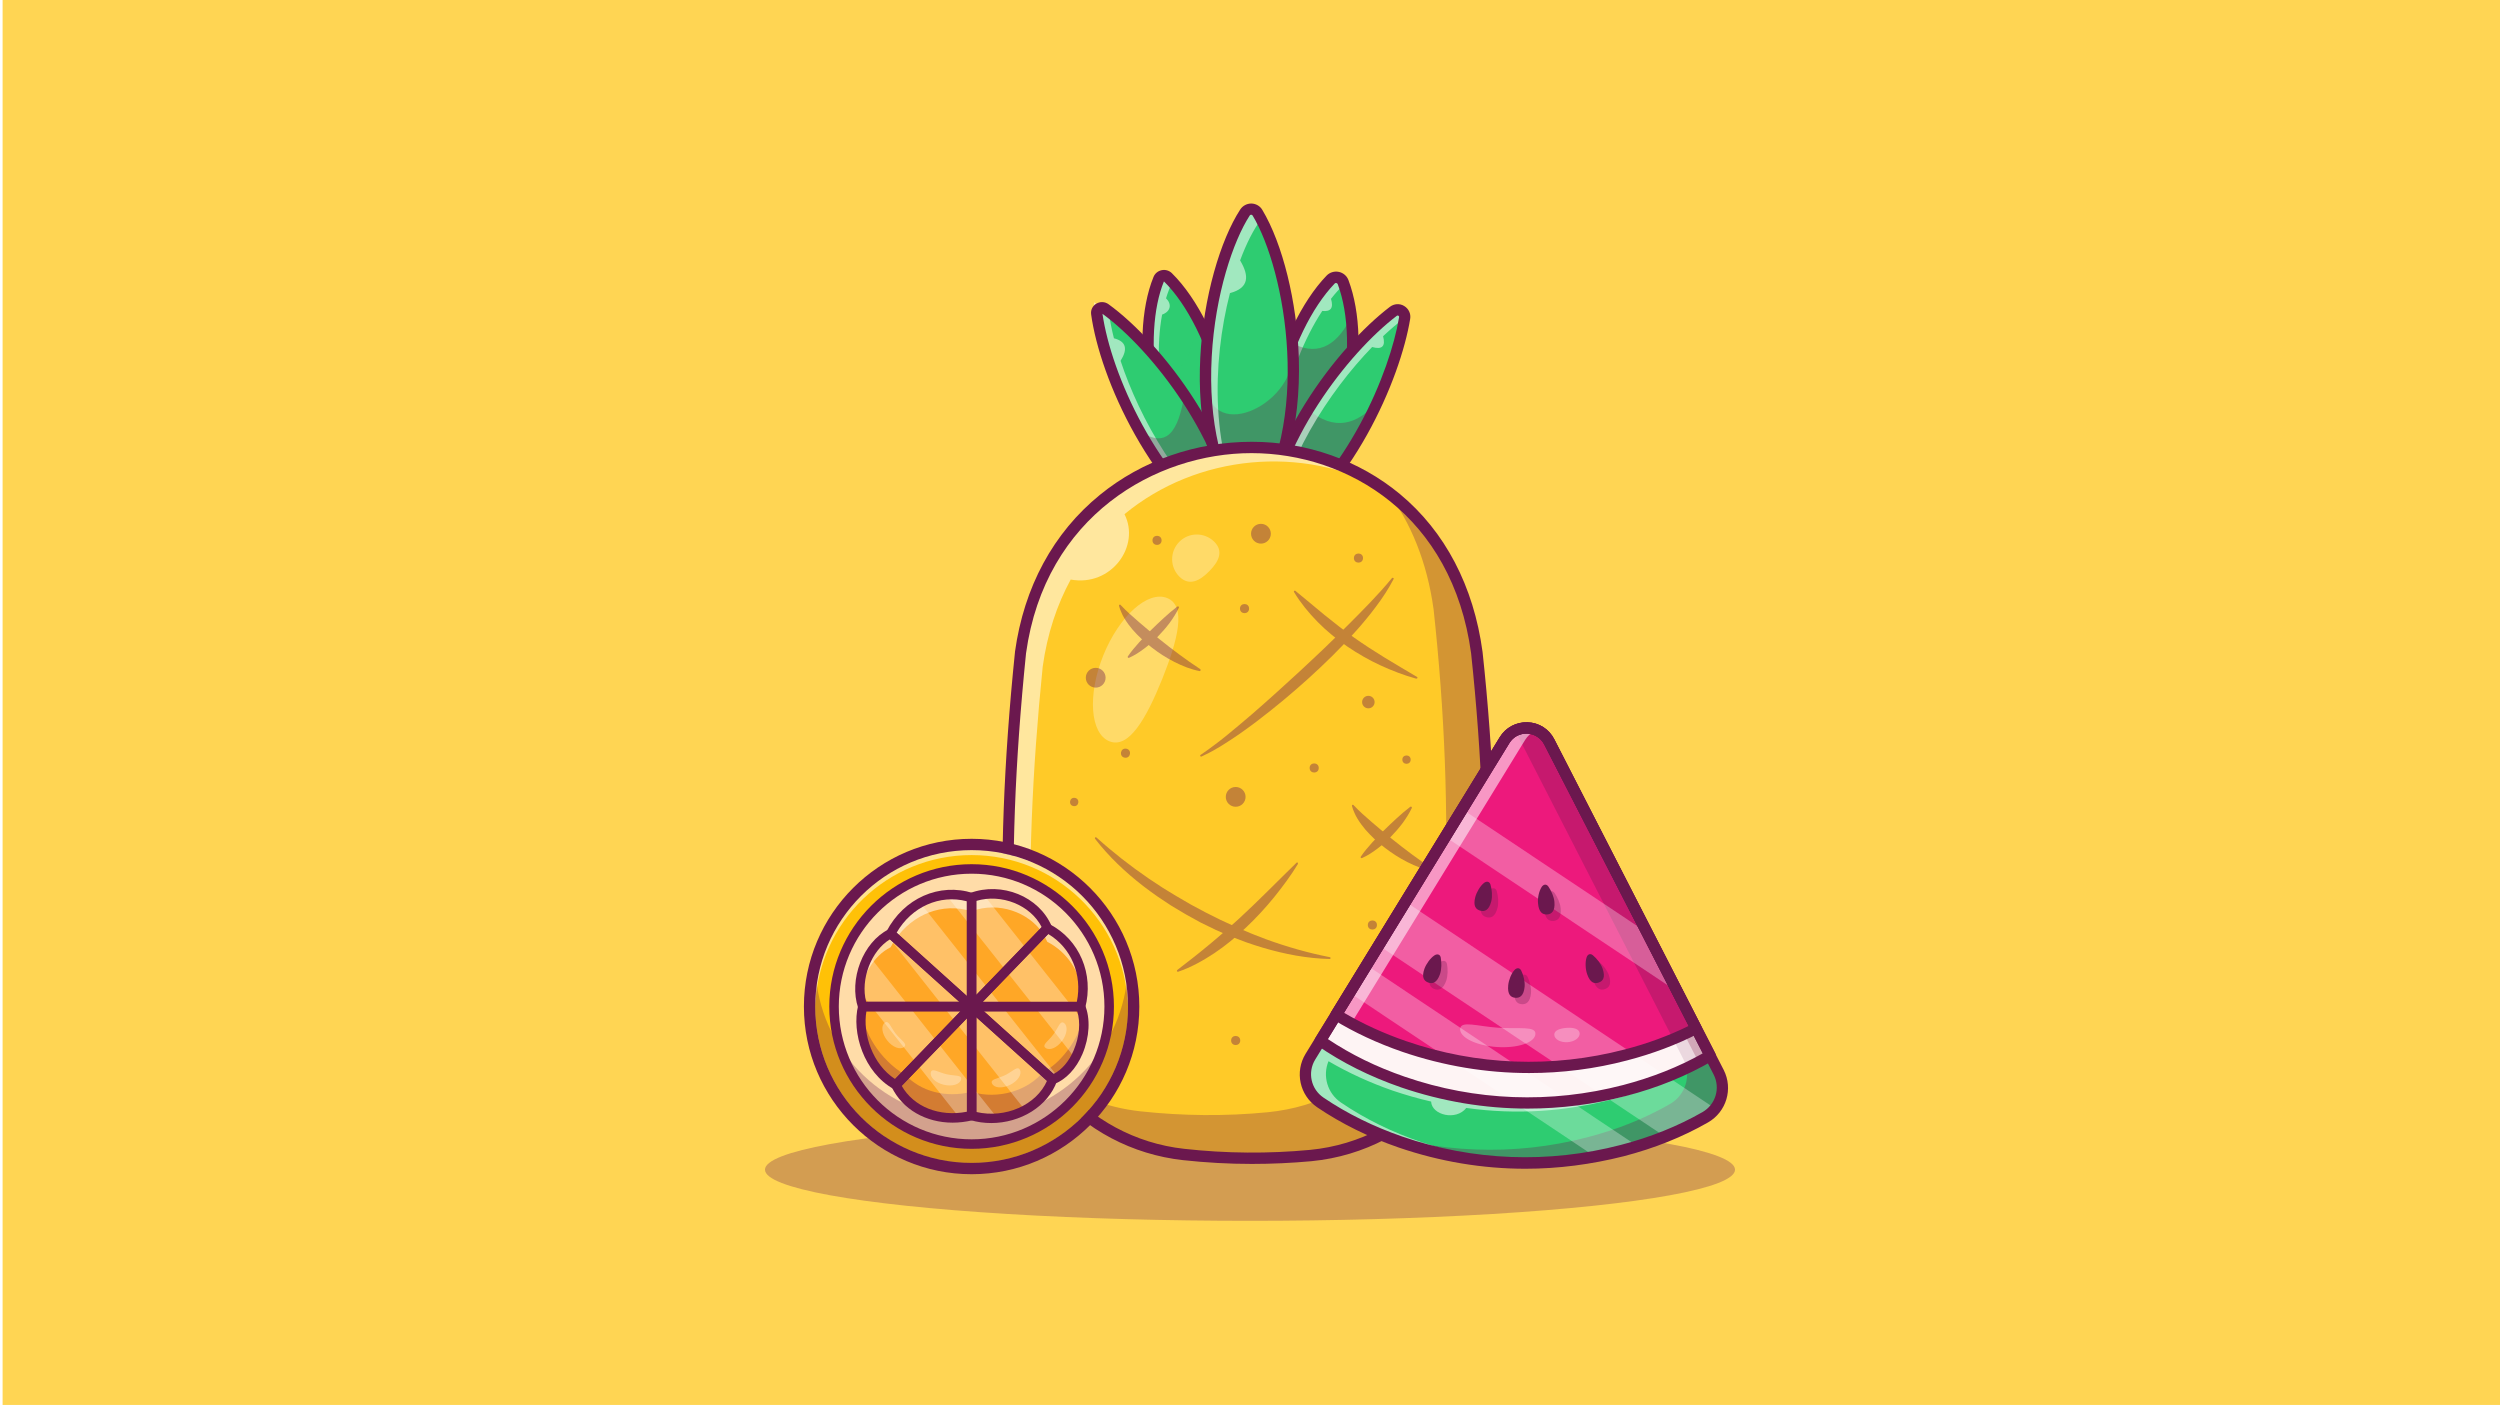 <?xml version="1.0" encoding="utf-8"?>
<!-- Generator: Adobe Illustrator 26.4.1, SVG Export Plug-In . SVG Version: 6.00 Build 0)  -->
<svg version="1.1" id="Layer_1" xmlns="http://www.w3.org/2000/svg" xmlns:xlink="http://www.w3.org/1999/xlink" x="0px" y="0px"
	 viewBox="0 0 1920 1080" style="enable-background:new 0 0 1920 1080;" xml:space="preserve">
<style type="text/css">
	.st0{fill:#FFD553;}
	.st1{opacity:0.3;}
	.st2{fill:#6B184E;}
	.st3{fill:#2ECC71;}
	.st4{opacity:0.55;}
	.st5{fill:#FFFFFF;}
	.st6{fill:#FFCA28;}
	.st7{opacity:0.4;}
	.st8{fill:#FDE6E6;}
	.st9{fill:#ED197C;}
	.st10{filter:url(#Adobe_OpacityMaskFilter);}
	.st11{filter:url(#Adobe_OpacityMaskFilter_00000015337458618465816300000016345681675188561796_);}
	.st12{mask:url(#SVGID_1_);fill:url(#SVGID_00000169553489966284326320000014713303606071888030_);}
	.st13{opacity:0.3;fill:url(#SVGID_00000144296501025893895480000017428925623548082879_);}
	.st14{filter:url(#Adobe_OpacityMaskFilter_00000013900261158075879880000015306337794122220730_);}
	.st15{filter:url(#Adobe_OpacityMaskFilter_00000121999692445717881930000015847474534006293165_);}
	
		.st16{mask:url(#SVGID_00000058579177245408967310000014439218130513987246_);fill:url(#SVGID_00000125595918937436488160000001156137904463726512_);}
	.st17{opacity:0.3;fill:url(#SVGID_00000083805426793958674930000008667187706262967183_);}
	.st18{filter:url(#Adobe_OpacityMaskFilter_00000134234903682324528100000002092193856087442831_);}
	.st19{filter:url(#Adobe_OpacityMaskFilter_00000134218048915541664120000014917506743827078804_);}
	
		.st20{mask:url(#SVGID_00000045576941786237998890000005413283457924687292_);fill:url(#SVGID_00000173147688398760330530000013811001610639354299_);}
	.st21{opacity:0.3;fill:url(#SVGID_00000060734440899208886660000013875806791481287315_);}
	.st22{fill:#FFC107;}
	.st23{fill:#FFDCA8;}
	.st24{fill:#FFA726;}
	.st25{filter:url(#Adobe_OpacityMaskFilter_00000175303020615403872670000002882283575842292635_);}
	.st26{filter:url(#Adobe_OpacityMaskFilter_00000007386422630939825990000008450941017373654174_);}
	
		.st27{mask:url(#SVGID_00000143600697289733214880000014016227071802643603_);fill:url(#SVGID_00000083810120900528743780000006656079400494501002_);}
	.st28{opacity:0.3;fill:url(#SVGID_00000006677086332978070330000002337390371526419120_);}
	.st29{filter:url(#Adobe_OpacityMaskFilter_00000026139323844358281130000014780338937127692966_);}
	.st30{filter:url(#Adobe_OpacityMaskFilter_00000027572207552032653200000000634162253810233216_);}
	
		.st31{mask:url(#SVGID_00000038413805582786830030000009107743701545482402_);fill:url(#SVGID_00000111171453853860775670000000672906271937174673_);}
	.st32{opacity:0.3;fill:url(#SVGID_00000150820304834504540360000005743765634253675663_);}
	.st33{filter:url(#Adobe_OpacityMaskFilter_00000163763243486962962270000007931083705665104296_);}
	.st34{filter:url(#Adobe_OpacityMaskFilter_00000065064978897959750010000012711264608989011329_);}
	
		.st35{mask:url(#SVGID_00000035519310724359780490000001050278399407569031_);fill:url(#SVGID_00000042700953027892685690000003214205197567342981_);}
	.st36{opacity:0.3;fill:url(#SVGID_00000097468529363418741230000006903843597137616029_);}
</style>
<g>
	<rect x="2" class="st0" width="1920" height="1079"/>
</g>
<g class="st1">
	<ellipse class="st2" cx="960" cy="898.3" rx="372.5" ry="39.3"/>
</g>
<g>
	<g>
		<g>
			<path class="st3" d="M939.1,412.8c-16.9-18.4-29.8-39.5-39-61.2c-13.1-30.8-18.8-62.9-18.4-90.4c0.2-16.8,2.7-32,7.2-44.1
				c1.6-4.2,7.1-5.3,10.2-2c10.2,10.7,19.6,25.8,27.5,43.4c0,0,0,0,0,0c8.7,19.6,15.5,42.3,19,65.4C950.2,355,949,386.7,939.1,412.8
				z"/>
		</g>
		<g class="st1">
			<path class="st3" d="M945.5,324c-17.2,11.9-40.6,27.6-45.1,27.6c-0.1,0-0.2,0-0.3,0c-13.1-30.8-14.3-44.8-14-72.3
				c6.9,25.8,34.4-3.5,32.3-36.3C927.2,262.7,942,300.9,945.5,324z"/>
		</g>
	</g>
	<g class="st4">
		<g>
			<path class="st5" d="M939.8,410.9c-0.2,0.7-0.5,1.3-0.7,1.9c-59.3-64.6-68.5-161.3-46.6-203.9c2.7,2.2,5.3,4.8,7.9,7.7
				c-1.9,3.8-3.5,8-4.9,12.5c4.6,4.4,3.7,10.1-3,12.5C883.9,287.6,896.6,357.9,939.8,410.9z"/>
		</g>
	</g>
	<g>
		<g>
			<path class="st2" d="M939.1,417.1c-1.2,0-2.4-0.5-3.2-1.4c-26.3-28.7-45.5-66.9-53.9-107.6c-7.4-35.7-5.9-71.4,3.9-95.4
				c1.1-2.7,3.4-4.6,6.3-5.2c2.8-0.6,5.8,0.3,7.8,2.3c39.9,39.3,68,139.2,43.1,204.4c-0.5,1.4-1.8,2.4-3.2,2.7
				C939.6,417.1,939.3,417.1,939.1,417.1z M893.9,216.1c-16.3,39.7-9.7,125.7,43.5,188.2C956.2,343.5,930.3,251.9,893.9,216.1z"/>
		</g>
	</g>
	<g>
		<g>
			<path class="st3" d="M981.5,412.8c-23.7-62.2,2.5-156.3,38.4-196c3.8-4.2,10.7-2.8,12.5,2.5C1048.3,265.8,1036.4,353,981.5,412.8
				L981.5,412.8z"/>
		</g>
	</g>
	<g class="st4">
		<g>
			<path class="st5" d="M1022.2,229.5c2.2,7.3-0.4,10-6.7,9.3C987.7,281,969.8,354.3,985,408.9c-1.1,1.3-2.3,2.6-3.5,3.9
				c-25.5-66.8,6.7-170.4,46.6-203.9c1.5,3,2.9,6.2,4.1,9.6C1028.7,221.7,1025.4,225.4,1022.2,229.5z"/>
		</g>
	</g>
	<g>
		<g>
			<path class="st2" d="M981.5,417.1c-0.3,0-0.5,0-0.8-0.1c-1.5-0.3-2.7-1.3-3.2-2.7c-11.5-30-12.5-69.4-2.9-110.9
				c8.7-37.7,25.2-72,44.2-91.7c2.4-2.5,5.9-3.6,9.4-2.9c3.4,0.7,6.2,3.1,7.4,6.3c18.7,49.5,4.5,140.2-50.9,200.6
				C983.9,416.6,982.7,417.1,981.5,417.1z M1026.1,217.3c-0.3,0-0.7,0.1-1.1,0.5c-35.4,36.8-60.6,126.1-41.8,186.6
				c28.4-33.4,41-70.4,46.5-96.2c7.2-33.5,6.3-67.1-2.3-89.9c-0.2-0.6-0.8-0.8-1-0.9C1026.3,217.3,1026.2,217.3,1026.1,217.3z"/>
		</g>
	</g>
	<g>
		<path class="st3" d="M1067.6,241.1c4.8-3.8,11.7,0.4,10.6,6.4c-3.2,17.5-10,38.8-20.1,60.9c-18.7,40.6-48.6,83.6-88.4,109.2
			c1.3-35.9,15.9-72,35-102.9C1024.2,282.8,1048.4,256.3,1067.6,241.1z"/>
	</g>
	<g class="st1">
		<path class="st2" d="M1058.1,308.3c-18.7,40.6-48.6,83.6-88.4,109.2c1.3-35.9,15.9-72,35-102.9
			C1024.5,331.1,1042.1,326.8,1058.1,308.3z"/>
	</g>
	<g class="st4">
		<path class="st5" d="M1078.8,244.2c-5.2,3.8-10.7,8.5-16.6,14c2.1,7.8-0.8,10.5-8.4,8.3c-32.8,33.9-69.5,89.1-76,145.4
			c-2.7,1.9-5.4,3.8-8.1,5.6c2.8-74.6,62.8-149.8,100.6-178.5c3.8-2.9,9.3,0.3,8.5,5.1L1078.8,244.2z"/>
	</g>
	<g>
		<path class="st2" d="M969.7,421.8c-0.7,0-1.5-0.2-2.2-0.6c-1.4-0.8-2.2-2.3-2.2-3.9c2.7-73.8,61.4-150.7,102.2-181.7
			c3.2-2.4,7.5-2.7,10.9-0.6c3.5,2.1,5.3,6,4.6,10c-7.4,45.3-44,133.2-111.1,176.2C971.3,421.6,970.5,421.8,969.7,421.8z
			 M1073.4,242.3c-0.2,0-0.4,0.1-0.6,0.2c-37.8,28.8-91.5,98.2-98.2,166.4c60-43,93-123.2,99.9-165.3c0.1-0.6-0.2-0.9-0.5-1.1
			C1073.8,242.3,1073.6,242.3,1073.4,242.3z"/>
	</g>
	<g>
		<path class="st3" d="M951.9,417.5c-63.5-40.8-102-126-109.4-175c-0.6-4.2,4.1-7,7.5-4.5C887.6,265.9,949.1,342.1,951.9,417.5
			L951.9,417.5z"/>
	</g>
	<g class="st4">
		<path class="st5" d="M950.7,417.5c-68.2-43.8-107.6-138.9-110.5-185.3c3.5,2.1,7.3,4.7,11.4,7.9c0.8,6,2.1,12.6,3.9,19.7
			c9.3,2.4,10.9,8.1,5.1,17.3c14.7,44.4,45.4,99.1,89.7,132.7C950.4,412.3,950.6,414.9,950.7,417.5z"/>
	</g>
	<g>
		<path class="st2" d="M951.9,421.8c-0.8,0-1.6-0.2-2.3-0.7C883.9,379,844.8,290.7,838,241.5c-0.5-3.4,1.1-6.6,4-8.3
			c2.9-1.7,6.5-1.6,9.3,0.4c40.7,29.4,102.2,108.1,105,183.8c0.1,1.6-0.8,3.1-2.2,3.9C953.4,421.7,952.6,421.8,951.9,421.8z
			 M846.7,241c6.6,45.9,41.7,125.8,100.3,167.9C940.1,339.2,884.4,268.5,846.7,241z"/>
	</g>
	<g>
		<path class="st3" d="M958.9,402.2c-23.6-29.4-32.7-69.7-33.1-109.6c-0.6-51.8,13.5-102.8,29.7-128.4c2.5-4,8.5-3.9,10.9,0.2
			c13.7,23.4,24.8,63.8,26.6,107C995,317.7,986.3,367.1,958.9,402.2z"/>
	</g>
	<g class="st1">
		<path class="st2" d="M958.9,402.2c-23.6-29.4-32.7-69.7-33.1-109.6l0.4-1.5c0,51.2,66.8,21.5,66.8-19.7c0,0,0,0,0,0
			C995,317.7,986.3,367.1,958.9,402.2z"/>
	</g>
	<g class="st4">
		<path class="st5" d="M960.3,400.5c-0.4,0.6-0.9,1.2-1.3,1.8c-57.8-72.1-28.7-209.2,2.2-245.8c2.5,3.4,5,7.3,7.4,11.8
			c-5.7,7.6-11.3,18.5-16.2,31.7c7.2,12,6.9,21.2-7.8,25.1C930.9,278.1,928.9,350.8,960.3,400.5z"/>
	</g>
	<g>
		<path class="st2" d="M958.9,406.6c-1.3,0-2.6-0.6-3.4-1.6c-55.4-69.1-33.4-197.3-3-244.1c1.9-2.9,5.1-4.6,8.6-4.6
			c3.4,0.1,6.6,1.9,8.3,4.8c15.7,26.1,26.7,70.8,28.1,113.8c1.6,52.7-10.9,98.9-35.1,130C961.5,405.9,960.3,406.6,958.9,406.6
			C958.9,406.6,958.9,406.6,958.9,406.6z M960.9,164.9c-0.3,0-0.8,0.1-1.1,0.6c-12.6,19.4-26.6,60.5-29.2,108.5
			c-2.7,49.2,7.3,91.9,28.3,121c49.5-69.7,28.6-187.2,3.1-229.5C961.7,165.1,961.3,164.9,960.9,164.9
			C960.9,164.9,960.9,164.9,960.9,164.9z"/>
	</g>
	<g>
		<path class="st6" d="M1006.6,887.4c-32.7,3.2-65.3,2.9-97.7-0.7c-78.5-8.6-136.8-76.9-133.9-155.8c-3-72.9,0.4-149.8,8.5-229.7
			c28.4-205.7,321.2-214.5,350.4,0c8.5,78.1,11.6,154.9,8.6,230.1C1145.6,811.1,1086.1,879.7,1006.6,887.4z"/>
	</g>
	<g class="st1">
		<path class="st5" d="M847.3,503.4c12.3-30.4,34.3-50.1,49.1-44.1c14.9,6,8.3,32-3.9,62.4c-12.3,30.4-25.6,53.6-40.5,47.6
			C837.2,563.3,835.1,533.8,847.3,503.4z"/>
	</g>
	<g class="st1">
		<path class="st2" d="M1142.7,731.3c3,79.8-56.6,148.4-136,156.1c-32.7,3.2-65.3,2.9-97.7-0.7c-43.5-4.8-80.9-27.9-104.9-61
			c20.5,14.9,45,24.9,71.8,27.8c32.4,3.5,65,3.9,97.7,0.7c79.4-7.7,139-76.3,136-156.1c3-75.2-0.1-152-8.6-230.1
			c-5-36.6-17.7-66.8-35.4-90.5c34.8,26,60.8,67.1,68.6,123.7C1142.6,579.4,1145.7,656.1,1142.7,731.3z"/>
	</g>
	<g class="st4">
		<path class="st5" d="M863.6,394.9c12.4,24.4-10,55.9-41.3,50.2c-10.5,19.3-18,41.6-21.5,66.9c-8.1,79.9-11.5,156.8-8.5,229.7
			c-1.9,52.1,22.8,99.6,62.5,128.3c-49.5-26.5-81.9-79.8-79.7-139c-3-72.9,0.4-149.8,8.5-229.7c20.7-149.9,181.9-195.3,279.1-125.7
			C1000.5,341.6,919.4,348.8,863.6,394.9z"/>
	</g>
	<g>
		<path class="st2" d="M961.4,893.9c-17.6,0-35.3-1-52.8-2.9c-39-4.3-74.6-23.1-100.3-53c-25.6-29.8-38.9-67.8-37.4-107.1
			c-2.9-70.1-0.1-145.3,8.6-230.1c0-0.1,0-0.1,0-0.2c6.9-49.7,29.4-91.4,65.3-120.6c32.3-26.3,73.7-40.7,116.5-40.7
			c0.1,0,0.1,0,0.2,0c42.2,0,82.5,14.3,113.6,40.1c34.7,28.8,56.7,70.8,63.5,121.3c8.6,79.5,11.5,157.1,8.6,230.7
			c3,82.1-58.5,152.5-140,160.4C991.9,893.2,976.7,893.9,961.4,893.9z M1006.2,883.1l0.4,4.3L1006.2,883.1
			c77-7.5,135-74,132.1-151.6c0-0.1,0-0.2,0-0.3c2.9-73.2,0-150.4-8.5-229.5c-14.4-106.1-95-153.6-168.5-153.7c0,0-0.1,0-0.2,0
			C888,348,802.6,396,788,501.7c-8.6,84.4-11.4,159.3-8.5,229c0,0.1,0,0.2,0,0.3c-2.8,76.6,54.3,143,130,151.3
			C941.8,885.9,974.3,886.1,1006.2,883.1z"/>
	</g>
	<g class="st7">
		<g>
			<path class="st2" d="M842.1,643.2c12.7,11.5,26.1,21.9,40.1,31.5l5.3,3.5c1.8,1.2,3.5,2.4,5.3,3.5c3.6,2.2,7.2,4.5,10.8,6.6
				l11,6.4l11.2,6l11.4,5.7c3.8,1.8,7.7,3.5,11.5,5.3c3.9,1.7,7.8,3.3,11.7,5c1.9,0.9,4,1.5,5.9,2.3l5.9,2.3
				c15.9,5.8,32.3,10.5,49.1,13.8c0.4,0.1,0.7,0.5,0.6,0.8c-0.1,0.4-0.4,0.6-0.7,0.6c-17.3-0.4-34.5-3.7-51.1-8.6
				c-4.1-1.3-8.3-2.5-12.4-4c-4.1-1.5-8.1-3-12.2-4.6c-4-1.7-8-3.4-11.9-5.2l-11.7-5.7l-11.4-6.3c-3.7-2.2-7.5-4.4-11.2-6.7
				c-3.6-2.4-7.2-4.8-10.8-7.2c-3.6-2.5-7-5.1-10.5-7.7c-13.7-10.6-26.4-22.6-37-36.3c-0.2-0.3-0.2-0.8,0.1-1
				C841.4,642.9,841.8,642.9,842.1,643.2z"/>
		</g>
		<g>
			<path class="st2" d="M996.7,663.7c-5.4,8.9-11.7,17.3-18.2,25.4c-6.6,8.1-13.7,15.8-21.3,23c-7.6,7.2-15.7,14-24.4,19.8
				c-8.7,5.8-18,11-28,14.4c-0.4,0.1-0.8-0.1-0.9-0.5c-0.1-0.3,0-0.6,0.2-0.8c8.3-6.4,16.3-12.6,24.2-19.2
				c7.9-6.5,15.5-13.2,23.1-20.1c7.5-6.9,14.9-14.1,22.2-21.3c7.4-7.2,14.6-14.6,22.1-21.8c0.3-0.3,0.8-0.3,1,0
				C996.9,663.1,996.9,663.5,996.7,663.7z"/>
		</g>
		<g>
			<path class="st2" d="M1087.6,521.2c-9.4-2.6-18.5-6.1-27.4-10.2c-8.9-4.1-17.4-9-25.5-14.5c-8.1-5.5-15.8-11.8-22.7-18.8
				c-6.9-7-13.1-14.6-18.2-23c-0.2-0.3-0.1-0.8,0.3-1c0.3-0.2,0.6-0.1,0.8,0.1c7.6,6.1,14.8,12.4,22.2,18.4
				c7.4,6,14.8,11.8,22.6,17.3c7.7,5.5,15.7,10.6,23.8,15.6c8.1,5,16.5,9.8,24.8,14.8c0.3,0.2,0.5,0.7,0.2,1
				C1088.2,521.1,1087.9,521.2,1087.6,521.2z"/>
		</g>
		<g>
			<path class="st2" d="M921.3,515.4c-6.7-1.3-13.2-3.9-19.3-7c-6.1-3.1-11.9-6.8-17.3-11c-5.4-4.1-10.5-8.8-15-14
				c-2.2-2.6-4.3-5.4-6.1-8.4l-1.3-2.3c-0.4-0.8-0.8-1.6-1.1-2.4c-0.8-1.6-1.3-3.3-1.8-5c-0.1-0.4,0.1-0.8,0.5-0.9
				c0.3-0.1,0.6,0,0.7,0.2l0,0c4.6,4.9,9.4,9.1,14.4,13.4c4.9,4.2,9.9,8.4,15,12.5c5.1,4.1,10.2,8.1,15.5,12
				c5.3,3.9,10.6,7.7,16.3,11.4c0.3,0.2,0.4,0.7,0.2,1C921.9,515.3,921.6,515.4,921.3,515.4z"/>
		</g>
		<g>
			<path class="st2" d="M1070.3,444.7c-3.9,7.5-8.6,14.7-13.7,21.4l-3.9,5.1c-1.3,1.7-2.7,3.3-4,4.9c-2.7,3.3-5.4,6.5-8.3,9.6
				c-11.3,12.6-23.4,24.4-35.9,35.7c-12.5,11.3-25.5,22.1-38.9,32.3c-3.4,2.5-6.7,5.1-10.2,7.5c-3.5,2.4-6.8,4.9-10.5,7.2l-5.3,3.4
				c-1.8,1.2-3.6,2.2-5.5,3.3c-3.6,2.2-7.5,4.1-11.3,5.9c-0.4,0.2-0.8,0-1-0.3c-0.2-0.3-0.1-0.7,0.2-0.9l0,0
				c3.4-2.4,6.9-4.7,10.2-7.3c1.7-1.3,3.3-2.5,5-3.8l4.9-3.9c6.5-5.3,12.9-10.7,19.2-16.1c12.6-10.9,25-22.2,37.3-33.5l9.2-8.6
				l9.1-8.6c6-5.8,12-11.6,17.9-17.5c11.8-11.8,23.6-23.6,34.2-36.5l0,0c0.3-0.3,0.7-0.4,1-0.1
				C1070.4,444,1070.5,444.4,1070.3,444.7z"/>
		</g>
		<g>
			<path class="st2" d="M905.4,466.7c-2,4.2-4.5,8.1-7.2,11.8c-2.8,3.7-5.8,7.1-9,10.4c-3.2,3.3-6.6,6.3-10.3,9.1
				c-3.7,2.8-7.5,5.3-11.8,7.2c-0.4,0.2-0.8,0-1-0.4c-0.1-0.2-0.1-0.5,0.1-0.7c2.6-3.9,5.6-7.3,8.6-10.7c3-3.3,6.2-6.5,9.3-9.6
				c3.2-3.1,6.4-6.2,9.7-9.2c3.3-3,6.7-6,10.4-8.8c0.3-0.2,0.8-0.2,1,0.1C905.5,466.2,905.5,466.5,905.4,466.7z"/>
		</g>
		<g>
			<path class="st2" d="M1100.2,669.1c-6.7-1.3-13.2-3.9-19.3-7c-6.1-3.1-11.9-6.8-17.3-11c-5.4-4.1-10.5-8.8-15-14
				c-2.2-2.6-4.3-5.4-6.1-8.4l-1.3-2.3c-0.4-0.8-0.8-1.6-1.1-2.4c-0.8-1.6-1.3-3.3-1.8-5c-0.1-0.4,0.1-0.8,0.5-0.9
				c0.3-0.1,0.6,0,0.7,0.2l0,0c4.6,4.9,9.4,9.1,14.4,13.4c4.9,4.2,9.9,8.4,15,12.5c5.1,4.1,10.2,8.1,15.5,12
				c5.3,3.9,10.6,7.7,16.3,11.4c0.3,0.2,0.4,0.7,0.2,1C1100.7,669.1,1100.4,669.2,1100.2,669.1z"/>
		</g>
		<g>
			<path class="st2" d="M1084.3,620.5c-2,4.2-4.5,8.1-7.2,11.8c-2.8,3.7-5.8,7.1-9,10.4c-3.2,3.3-6.6,6.3-10.3,9.1
				c-3.7,2.8-7.5,5.3-11.8,7.2c-0.4,0.2-0.8,0-1-0.4c-0.1-0.2-0.1-0.5,0.1-0.7c2.6-3.9,5.6-7.3,8.6-10.7c3-3.3,6.2-6.5,9.3-9.6
				c3.2-3.1,6.4-6.2,9.7-9.2c3.3-3,6.7-6,10.4-8.8c0.3-0.2,0.8-0.2,1,0.1C1084.3,619.9,1084.4,620.2,1084.3,620.5z"/>
		</g>
		<g>
			<circle class="st2" cx="968.4" cy="409.9" r="7.6"/>
		</g>
		<g>
			<circle class="st2" cx="826.4" cy="694.8" r="7.6"/>
		</g>
		<g>
			<circle class="st2" cx="841.5" cy="520.5" r="7.6"/>
		</g>
		<g>
			<circle class="st2" cx="1050.9" cy="539.2" r="4.8"/>
		</g>
		<g>
			
				<ellipse transform="matrix(0.16 -0.987 0.987 0.16 155.058 1339.251)" class="st2" cx="864.6" cy="578.5" rx="3.5" ry="3.5"/>
		</g>
		<g>
			<circle class="st2" cx="1054" cy="710.4" r="3.5"/>
		</g>
		<g>
			<circle class="st2" cx="955.8" cy="467.4" r="3.5"/>
		</g>
		<g>
			<circle class="st2" cx="888.6" cy="415" r="3.5"/>
		</g>
		<g>
			<circle class="st2" cx="1009.3" cy="589.8" r="3.5"/>
		</g>
		<g>
			<circle class="st2" cx="1080.2" cy="583.4" r="3.2"/>
		</g>
		<g>
			<ellipse transform="matrix(0.16 -0.987 0.987 0.16 84.96 1331.844)" class="st2" cx="825.2" cy="616" rx="3.2" ry="3.2"/>
		</g>
		<g>
			<circle class="st2" cx="949" cy="799.1" r="3.5"/>
		</g>
		<g>
			<circle class="st2" cx="1043.3" cy="428.6" r="3.5"/>
		</g>
		<g>
			<circle class="st2" cx="949" cy="612" r="7.6"/>
		</g>
	</g>
	<g class="st1">
		<path class="st5" d="M928.8,438.6c-7.3,7.5-15.4,11.7-22.9,4.4c-7.5-7.3-7.6-19.3-0.3-26.8c7.3-7.5,19.3-7.6,26.8-0.3
			S936.2,431.1,928.8,438.6z"/>
	</g>
	<g class="st1">
		<path class="st2" d="M872.7,329.1c23.9,18.2,32.4,0.9,36.9-25.8l22.1,40.3l-41.2,13.6L872.7,329.1z"/>
	</g>
	<g class="st1">
		<path class="st2" d="M993.8,264.3c19.6,9.5,34.3,0.1,45.1-23.4v19.2l-47.2,73.7L993.8,264.3z"/>
	</g>
</g>
<g>
	<g>
		<path class="st3" d="M1317.3,851.4c-2,2.6-4.6,4.9-7.7,6.6c-10,5.7-20.3,10.7-30.9,14.9c-6.9,2.8-13.9,5.2-21,7.4
			c-3.9,1.2-7.8,2.3-11.8,3.3c-7,1.8-14,3.4-21,4.6c-49.7,9.1-101.2,5.3-149.2-11.2c-21.9-7.5-42.5-17.4-61.6-30.4
			c-11.5-7.8-15-23.3-7.7-35.2l7.5-12.2l9.5-15.4l2.8-4.6l10.3-16.7l13-21.2l9.3-15.2l20.6-33.6l30.6-49.9l13-21.2l32.5-53
			c8.1-13.1,27.4-12.4,34.4,1.3l75,146.4l23.3,45.5l14.5,28.2l2.5,4.8l8.2,16.1l6.5,12.8C1324.7,832.8,1323.4,843.7,1317.3,851.4z"
			/>
	</g>
	<g>
		<path class="st8" d="M1313.4,810.8c-20.6,12.1-42.6,20.7-65.7,26.8c-56.1,14.6-115.5,12.3-170.3-6.5
			c-22.6-7.8-43.9-18.1-63.5-31.7l9.5-15.4l2.8-4.6l129.3-210.8c8.1-13.1,27.4-12.4,34.4,1.3l112.8,220.1l2.5,4.8L1313.4,810.8z"/>
	</g>
	<g>
		<path class="st8" d="M1313.4,810.8c-20.6,12.1-42.6,20.7-65.7,26.8c-56.1,14.6-115.5,12.3-170.3-6.5
			c-22.6-7.8-43.9-18.1-63.5-31.7l9.5-15.4l2.8-4.6l129.3-210.8c8.1-13.1,27.4-12.4,34.4,1.3l112.8,220.1l2.5,4.8L1313.4,810.8z"/>
	</g>
	<g>
		<path class="st9" d="M1302.7,789.9c-17.2,8.8-35.2,15.5-54,20.3c-56.1,14.6-115.5,12.3-170.3-6.5c-18.3-6.3-35.8-14.3-52.3-24.4
			l129.3-210.8c8.1-13.1,27.4-12.4,34.4,1.3L1302.7,789.9z"/>
	</g>
	<g class="st1">
		<path class="st2" d="M1306,858.1c-20,11.5-41.4,19.8-63.7,25.6c-56.1,14.6-115.5,12.3-170.3-6.5c-11.1-3.8-21.9-8.3-32.3-13.4
			c2.9,1.1,5.9,2.2,8.9,3.2c54.8,18.9,114.2,21.1,170.2,6.5c22.4-5.8,43.7-14.1,63.7-25.6c12.1-6.9,16.7-22.1,10.3-34.5l-6.5-12.8
			l-8.3-16.1l-2.4-4.8L1163,559.9c8.6-2.5,18.6,0.8,23.3,9.9l112.8,220.1l2.5,4.8l8.2,16.1l6.5,12.8
			C1322.7,836,1318.1,851.1,1306,858.1z"/>
	</g>
	<g class="st4">
		<path class="st5" d="M1020.3,815c-4.7,11.3-0.9,24.6,9.5,31.7c19.1,13,39.7,22.9,61.6,30.4c28.1,9.7,57.3,15,86.7,15.9
			c-35.6,1.1-71.4-4.2-105.3-15.9c-21.9-7.5-42.5-17.4-61.6-30.4c-11.5-7.8-15-23.3-7.7-35.2l3.2-5.2l4.3-7.1l9.5-15.4l2.8-4.6
			L1151.6,570l1-1.6c5.8-9.5,17.5-11.7,26.1-7.1c-2.9,1.6-5.5,3.9-7.5,7.1l-129.3,210.8l-2.8,4.6l-2,3.3c12.3,6.5,25.2,12,38.4,16.6
			c54.8,18.9,114.2,21.1,170.3,6.5c16.3-4.2,32.1-9.8,47.2-17l1.6,3.1l2.4,4.8l8.3,16.1c-20.6,12.1-42.6,20.8-65.7,26.8
			c-37.8,9.8-75.1,12.3-113.5,6.9c-7.7,10-26.5,5.6-27-4.9c-10.1-2.3-20-5.2-29.8-8.5C1052.2,831.5,1035.8,824.1,1020.3,815z"/>
	</g>
	<defs>
		<filter id="Adobe_OpacityMaskFilter" filterUnits="userSpaceOnUse" x="1036.5" y="741.3" width="221.2" height="147">
			<feFlood  style="flood-color:white;flood-opacity:1" result="back"/>
			<feBlend  in="SourceGraphic" in2="back" mode="normal"/>
		</filter>
	</defs>
	<mask maskUnits="userSpaceOnUse" x="1036.5" y="741.3" width="221.2" height="147" id="SVGID_1_">
		<g class="st10">
			<defs>
				
					<filter id="Adobe_OpacityMaskFilter_00000025418667709538736740000013720859373343987361_" filterUnits="userSpaceOnUse" x="1036.5" y="741.3" width="221.2" height="147">
					<feFlood  style="flood-color:white;flood-opacity:1" result="back"/>
					<feBlend  in="SourceGraphic" in2="back" mode="normal"/>
				</filter>
			</defs>
			<mask maskUnits="userSpaceOnUse" x="1036.5" y="741.3" width="221.2" height="147" id="SVGID_1_">
				<g style="filter:url(#Adobe_OpacityMaskFilter_00000025418667709538736740000013720859373343987361_);">
				</g>
			</mask>
			
				<linearGradient id="SVGID_00000060032558576162387100000014863104119982883984_" gradientUnits="userSpaceOnUse" x1="944.475" y1="653.878" x2="1123.084" y2="801.592">
				<stop  offset="0" style="stop-color:#FFFFFF"/>
				<stop  offset="1" style="stop-color:#000000"/>
			</linearGradient>
			<path style="mask:url(#SVGID_1_);fill:url(#SVGID_00000060032558576162387100000014863104119982883984_);" d="M1257.7,880.3
				c-3.9,1.2-7.8,2.3-11.8,3.3c-7,1.8-14,3.4-21,4.6l-188.4-125.8l13-21.2L1257.7,880.3z"/>
		</g>
	</mask>
	
		<linearGradient id="SVGID_00000104678164322206153410000018234089566804592786_" gradientUnits="userSpaceOnUse" x1="944.475" y1="653.878" x2="1123.084" y2="801.592">
		<stop  offset="0" style="stop-color:#FFFFFF"/>
		<stop  offset="1" style="stop-color:#FFFFFF"/>
	</linearGradient>
	<path style="opacity:0.3;fill:url(#SVGID_00000104678164322206153410000018234089566804592786_);" d="M1257.7,880.3
		c-3.9,1.2-7.8,2.3-11.8,3.3c-7,1.8-14,3.4-21,4.6l-188.4-125.8l13-21.2L1257.7,880.3z"/>
	<defs>
		
			<filter id="Adobe_OpacityMaskFilter_00000008843160047281281740000015605039320445049732_" filterUnits="userSpaceOnUse" x="1110" y="621.5" width="178.3" height="140.2">
			<feFlood  style="flood-color:white;flood-opacity:1" result="back"/>
			<feBlend  in="SourceGraphic" in2="back" mode="normal"/>
		</filter>
	</defs>
	
		<mask maskUnits="userSpaceOnUse" x="1110" y="621.5" width="178.3" height="140.2" id="SVGID_00000073002889247148374950000001534986913097755061_">
		<g style="filter:url(#Adobe_OpacityMaskFilter_00000008843160047281281740000015605039320445049732_);">
			<defs>
				
					<filter id="Adobe_OpacityMaskFilter_00000069384385737325194160000011743951062176874429_" filterUnits="userSpaceOnUse" x="1110" y="621.5" width="178.3" height="140.2">
					<feFlood  style="flood-color:white;flood-opacity:1" result="back"/>
					<feBlend  in="SourceGraphic" in2="back" mode="normal"/>
				</filter>
			</defs>
			
				<mask maskUnits="userSpaceOnUse" x="1110" y="621.5" width="178.3" height="140.2" id="SVGID_00000073002889247148374950000001534986913097755061_">
				<g style="filter:url(#Adobe_OpacityMaskFilter_00000069384385737325194160000011743951062176874429_);">
				</g>
			</mask>
			
				<linearGradient id="SVGID_00000059296624416199577910000002822644862762913437_" gradientUnits="userSpaceOnUse" x1="970.376" y1="519.596" x2="1233.946" y2="713.653">
				<stop  offset="0" style="stop-color:#FFFFFF"/>
				<stop  offset="1" style="stop-color:#000000"/>
			</linearGradient>
			
				<polygon style="mask:url(#SVGID_00000073002889247148374950000001534986913097755061_);fill:url(#SVGID_00000059296624416199577910000002822644862762913437_);" points="
				1288.3,761.7 1110,642.7 1123,621.5 1264.9,716.2 			"/>
		</g>
	</mask>
	
		<linearGradient id="SVGID_00000123432357854762135140000006689451176560481411_" gradientUnits="userSpaceOnUse" x1="970.376" y1="519.596" x2="1233.946" y2="713.653">
		<stop  offset="0" style="stop-color:#FFFFFF"/>
		<stop  offset="1" style="stop-color:#FFFFFF"/>
	</linearGradient>
	<polygon style="opacity:0.3;fill:url(#SVGID_00000123432357854762135140000006689451176560481411_);" points="1288.3,761.7 
		1110,642.7 1123,621.5 1264.9,716.2 	"/>
	<defs>
		
			<filter id="Adobe_OpacityMaskFilter_00000094581088155045370340000011874528386375807625_" filterUnits="userSpaceOnUse" x="1058.8" y="692.6" width="258.5" height="180.4">
			<feFlood  style="flood-color:white;flood-opacity:1" result="back"/>
			<feBlend  in="SourceGraphic" in2="back" mode="normal"/>
		</filter>
	</defs>
	
		<mask maskUnits="userSpaceOnUse" x="1058.8" y="692.6" width="258.5" height="180.4" id="SVGID_00000181805600675797210660000016831934313146228614_">
		<g style="filter:url(#Adobe_OpacityMaskFilter_00000094581088155045370340000011874528386375807625_);">
			<defs>
				
					<filter id="Adobe_OpacityMaskFilter_00000001632525144891965630000009953591677766731705_" filterUnits="userSpaceOnUse" x="1058.8" y="692.6" width="258.5" height="180.4">
					<feFlood  style="flood-color:white;flood-opacity:1" result="back"/>
					<feBlend  in="SourceGraphic" in2="back" mode="normal"/>
				</filter>
			</defs>
			
				<mask maskUnits="userSpaceOnUse" x="1058.8" y="692.6" width="258.5" height="180.4" id="SVGID_00000181805600675797210660000016831934313146228614_">
				<g style="filter:url(#Adobe_OpacityMaskFilter_00000001632525144891965630000009953591677766731705_);">
				</g>
			</mask>
			
				<linearGradient id="SVGID_00000008122746260267358920000012432525742812803260_" gradientUnits="userSpaceOnUse" x1="923.434" y1="579.198" x2="1169.624" y2="774.219">
				<stop  offset="0" style="stop-color:#FFFFFF"/>
				<stop  offset="1" style="stop-color:#000000"/>
			</linearGradient>
			
				<path style="mask:url(#SVGID_00000181805600675797210660000016831934313146228614_);fill:url(#SVGID_00000008122746260267358920000012432525742812803260_);" d="
				M1317.3,851.4c-2,2.6-4.6,4.9-7.7,6.6c-10,5.7-20.3,10.7-30.9,14.9l-219.9-146.8l20.6-33.6L1317.3,851.4z"/>
		</g>
	</mask>
	
		<linearGradient id="SVGID_00000111164543269390353210000004226801381653455035_" gradientUnits="userSpaceOnUse" x1="923.434" y1="579.198" x2="1169.624" y2="774.219">
		<stop  offset="0" style="stop-color:#FFFFFF"/>
		<stop  offset="1" style="stop-color:#FFFFFF"/>
	</linearGradient>
	<path style="opacity:0.3;fill:url(#SVGID_00000111164543269390353210000004226801381653455035_);" d="M1317.3,851.4
		c-2,2.6-4.6,4.9-7.7,6.6c-10,5.7-20.3,10.7-30.9,14.9l-219.9-146.8l20.6-33.6L1317.3,851.4z"/>
	<g>
		<path class="st2" d="M1174.3,824.1c-32.9,0-65.7-5.5-97.3-16.3c-19.1-6.6-37-14.9-53.1-24.8c-1-0.6-1.7-1.6-2-2.7
			c-0.3-1.1-0.1-2.3,0.5-3.3l129.3-210.8c4.6-7.5,12.6-11.8,21.4-11.5c8.8,0.3,16.5,5.2,20.5,13.1l112.8,220.1
			c1.1,2.1,0.3,4.8-1.9,5.8c-16.8,8.6-35.3,15.6-54.9,20.7C1225,820.9,1199.6,824.1,1174.3,824.1z M1032.2,777.8
			c14.6,8.6,30.6,15.9,47.7,21.8c54.2,18.7,112.2,20.9,167.8,6.4c17.5-4.5,34-10.6,49.2-18.1L1186,571.8c-2.6-5-7.5-8.1-13.1-8.4
			c-5.6-0.2-10.8,2.5-13.7,7.3L1032.2,777.8z"/>
	</g>
	<g>
		<g>
			<path class="st2" d="M1094,743.9c-2.4,6.7-0.4,9.5,2.9,10.7c3.3,1.2,6.6,0.3,9-6.4c1.3-3.8,1.3-9,0.6-12.8
				c-0.5-2.6-2.8-3-4.8-1.7C1098.5,735.8,1095.4,740.2,1094,743.9z"/>
		</g>
		<g>
			<path class="st2" d="M1218.9,748.1c2.3,6.7,5.6,7.7,8.9,6.5c3.3-1.1,5.3-3.9,3-10.7c-1.3-3.8-4.6-7.9-7.5-10.3
				c-2.1-1.7-4.1-0.6-4.8,1.7C1217.3,739,1217.6,744.3,1218.9,748.1z"/>
		</g>
		<g>
			<path class="st2" d="M1181.2,693.7c0.6,7.1,3.6,8.8,7,8.6s6.2-2.5,5.6-9.6c-0.3-4-2.5-8.8-4.7-11.9c-1.6-2.2-3.8-1.6-5.1,0.4
				C1181.9,684.5,1180.8,689.7,1181.2,693.7z"/>
		</g>
		<g>
			<path class="st2" d="M1133,689c-1.8,6.9,0.5,9.5,3.9,10.4c3.4,0.9,6.6-0.3,8.4-7.2c1-3.9,0.5-9.1-0.6-12.8
				c-0.8-2.6-3.1-2.8-5-1.3C1136.7,680.5,1134,685.2,1133,689z"/>
		</g>
		<g>
			<path class="st2" d="M1158.3,756.7c-0.7,7.1,2,9.3,5.4,9.6s6.5-1.4,7.2-8.4c0.4-4-0.9-9.1-2.6-12.5c-1.2-2.4-3.5-2.2-5.1-0.5
				C1160.6,747.7,1158.7,752.7,1158.3,756.7z"/>
		</g>
	</g>
	<g class="st1">
		<g>
			<path class="st2" d="M1098.8,748.9c-2.4,6.7-0.4,9.5,2.9,10.7c3.3,1.2,6.6,0.3,9-6.4c1.3-3.8,1.3-9,0.6-12.8
				c-0.5-2.6-2.8-3-4.8-1.7C1103.3,740.7,1100.2,745.1,1098.8,748.9z"/>
		</g>
		<g>
			<path class="st2" d="M1223.7,753.1c2.3,6.7,5.6,7.7,8.9,6.5c3.3-1.1,5.3-3.9,3-10.7c-1.3-3.8-4.6-7.9-7.5-10.3
				c-2.1-1.7-4.1-0.6-4.8,1.7C1222.1,743.9,1222.4,749.3,1223.7,753.1z"/>
		</g>
		<g>
			<path class="st2" d="M1186,698.7c0.6,7.1,3.6,8.8,7,8.6c3.5-0.3,6.2-2.5,5.6-9.6c-0.3-4-2.5-8.8-4.7-11.9
				c-1.6-2.2-3.8-1.6-5.1,0.4C1186.7,689.4,1185.7,694.6,1186,698.7z"/>
		</g>
		<g>
			<path class="st2" d="M1137.8,694c-1.8,6.9,0.5,9.5,3.9,10.4c3.4,0.9,6.6-0.3,8.4-7.2c1-3.9,0.5-9.1-0.6-12.8
				c-0.8-2.6-3.1-2.8-5-1.3C1141.5,685.5,1138.8,690.1,1137.8,694z"/>
		</g>
		<g>
			<path class="st2" d="M1163.2,761.6c-0.7,7.1,2,9.3,5.4,9.6s6.5-1.4,7.2-8.4c0.4-4-0.9-9.1-2.6-12.5c-1.2-2.4-3.5-2.2-5.1-0.5
				C1165.5,752.6,1163.5,757.6,1163.2,761.6z"/>
		</g>
	</g>
	<g>
		<path class="st2" d="M1173.3,851.4c-32.9,0-65.7-5.5-97.3-16.3c-23.7-8.2-45.4-19-64.5-32.3c-1.9-1.3-2.4-3.9-1.2-5.8l12.3-20
			l129.3-210.8c4.6-7.5,12.6-11.8,21.4-11.5c8.8,0.3,16.5,5.2,20.5,13.1l123.5,241c1.1,2.1,0.3,4.6-1.7,5.7
			c-20,11.7-42.5,20.9-66.8,27.2C1223.9,848.2,1198.6,851.4,1173.3,851.4z M1019.8,798c17.6,11.8,37.5,21.5,59,28.9
			c54.2,18.7,112.2,20.9,167.8,6.4c22.1-5.8,42.6-13.9,61.1-24.3l-8.8-17.2L1186,571.8c-2.6-5-7.5-8.1-13.1-8.4
			c-5.6-0.2-10.8,2.5-13.7,7.3L1019.8,798z"/>
	</g>
	<g>
		<path class="st2" d="M1171.5,897.6c-32.9,0-65.7-5.5-97.3-16.3c-22.9-7.9-44-18.3-62.6-30.9c-13.5-9.2-17.4-27.2-8.9-41.1
			l149.1-243c4.6-7.5,12.6-11.8,21.4-11.5c8.8,0.3,16.5,5.2,20.5,13.1l130.1,253.8v0c7.4,14.5,2.1,32.2-12,40.3
			c-19.5,11.2-41.3,19.9-64.8,26C1222.1,894.3,1196.8,897.6,1171.5,897.6z M1172.3,563.4c-5.4,0-10.2,2.7-13.1,7.3l-149.1,243
			c-6.1,9.9-3.3,22.8,6.4,29.3c18,12.2,38.3,22.2,60.5,29.9c54.2,18.7,112.2,20.9,167.8,6.4c22.7-5.9,43.8-14.4,62.7-25.2
			c10.1-5.8,13.9-18.4,8.6-28.8c0,0,0,0,0,0L1186,571.8c-2.6-5-7.5-8.1-13.1-8.4C1172.7,563.4,1172.5,563.4,1172.3,563.4z"/>
	</g>
	<g class="st1">
		<path class="st5" d="M1179.2,794.2c-0.5,6.6-13.8,11-29.7,9.9c-15.9-1.1-28.5-7.3-28.1-13.9c0.5-6.6,13.1-2,29.1-0.9
			S1179.7,787.7,1179.2,794.2z"/>
	</g>
	<g class="st1">
		<path class="st5" d="M1213.2,793.6c0.2,3.4-4,6.5-9.4,6.8c-5.4,0.3-9.9-2.2-10.1-5.6c-0.2-3.4,4.1-5,9.5-5.4
			S1212.9,790.2,1213.2,793.6z"/>
	</g>
</g>
<g>
	<g>
		<circle class="st22" cx="746.2" cy="773.1" r="120.1"/>
	</g>
	<g class="st4">
		<path class="st5" d="M866.3,766.7c0,1.7,0,3.4-0.1,5.1c-2.6-64-55.4-115.1-120-115.1s-117.4,51.1-120,115.1
			c-0.1-1.7-0.1-3.4-0.1-5.1c0-66.3,53.8-120.1,120.1-120.1S866.3,700.3,866.3,766.7z"/>
	</g>
	<g>
		<path class="st2" d="M746.2,652.9c66.3,0,120.1,53.8,120.1,120.1c0,66.3-53.8,120.1-120.1,120.1c-66.3,0-120.1-53.8-120.1-120.1
			C626.1,706.7,679.9,652.9,746.2,652.9 M746.2,644.2c-71,0-128.8,57.8-128.8,128.8c0,71,57.8,128.8,128.8,128.8
			S875,844.1,875,773.1C875,702,817.2,644.2,746.2,644.2L746.2,644.2z"/>
	</g>
	<g>
		<circle class="st23" cx="746.2" cy="773.1" r="105.6"/>
	</g>
	<g>
		<path class="st2" d="M746.2,882.3c-60.2,0-109.3-49-109.3-109.3c0-60.2,49-109.3,109.3-109.3s109.3,49,109.3,109.3
			C855.5,833.3,806.5,882.3,746.2,882.3z M746.2,671c-56.3,0-102,45.8-102,102c0,56.3,45.8,102,102,102s102-45.8,102-102
			C848.2,716.8,802.5,671,746.2,671z"/>
	</g>
	<g>
		<g>
			<path class="st24" d="M829.9,773.1h-83.7l58.1-60.2C825.5,723.8,836.4,748.6,829.9,773.1z"/>
		</g>
		<g>
			<path class="st24" d="M746.2,773.1v83.7c-3.2,0.8-6.3,1.3-9.4,1.6c-22,2-40.8-8.4-48.7-25.1l15.9-16.5l15.9-16.5l14.4-14.9
				L746.2,773.1z"/>
		</g>
		<g>
			<path class="st24" d="M746.2,773.1l-58.1,60.2c-20.6-11.4-30.8-39.6-25.6-60.2H746.2z"/>
		</g>
		<g>
			<path class="st24" d="M825.7,812.7c-3.3,6.1-7.8,11.2-13.1,14.4c-1.3,0.8-2.7,1.5-4.1,2l-62.2-56h83.7c1.5,3.5,2.3,7.4,2.5,11.5
				C832.9,793.9,830.4,804.2,825.7,812.7z"/>
		</g>
		<g>
			<path class="st24" d="M746.2,773.1h-83.7c-1.2-3.6-1.9-7.4-2.1-11.4c-0.5-9.5,2-19.6,6.8-28c3.5-6.3,8.3-11.6,14.1-15.2
				c0.9-0.5,1.7-1,2.6-1.4L746.2,773.1z"/>
		</g>
		<g>
			<path class="st24" d="M808.4,829.1c-3.7,10.2-11.4,18.3-21.1,23.5c-6.4,3.4-13.7,5.6-21.2,6.2c-6.5,0.5-13.3-0.1-19.9-2v-83.7
				L808.4,829.1z"/>
		</g>
		<g>
			<path class="st24" d="M746.2,689.4v83.7L684,717c5.3-10.2,13.3-18.4,22.8-23.7c6-3.3,12.7-5.5,19.7-6.1
				C732.9,686.6,739.5,687.2,746.2,689.4z"/>
		</g>
		<g>
			<path class="st24" d="M804.4,712.8l-15.8,16.3l-15.9,16.5l-13.5,13.9l-13,13.5v-83.7c3-1.1,6-1.9,9.1-2.3
				C776,683.9,797,695.2,804.4,712.8z"/>
		</g>
	</g>
	<g class="st4">
		<g>
			<path class="st5" d="M831.5,764.1c-1.7-17.3-11.6-32.8-27.2-40.8c-1-2.3-2.2-4.6-3.6-6.7l3.6-3.8
				C823,722.4,833.6,742.8,831.5,764.1z"/>
		</g>
		<g>
			<path class="st5" d="M688.1,720.7c-1.5,2.1-2.9,4.4-4.1,6.8c-13.2,6.5-21.7,21.8-23.3,37.2c-2.1-18.3,7.1-39.7,23.3-47.6
				L688.1,720.7z"/>
		</g>
		<g>
			<path class="st5" d="M746.2,689.4v10.5c-22.8-7.2-45.3,2.7-58.1,20.9L684,717C695.7,694.6,720.8,681.3,746.2,689.4z"/>
		</g>
		<g>
			<path class="st5" d="M804.4,712.8l-3.6,3.8c-10.9-16-33.9-24.5-54.5-16.8v-10.5C769.5,680.7,796,692.6,804.4,712.8z"/>
		</g>
	</g>
	<g class="st1">
		<g>
			<path class="st2" d="M746.2,838.5v18.2c-25.9,6.4-49.1-4.5-58.1-23.5l7.3-7.6C706.8,837.8,725.6,843.6,746.2,838.5z"/>
		</g>
		<g>
			<path class="st2" d="M695.4,825.7l-7.3,7.6c-19.8-10.9-30-37.4-26.1-57.7C662.7,791.8,675,813.4,695.4,825.7z"/>
		</g>
		<g>
			<path class="st2" d="M808.4,829.1l-6.9-6.2c14.2-6.2,31.1-30.9,30-44.6C835.7,796.6,825.5,822.6,808.4,829.1z"/>
		</g>
		<g>
			<path class="st2" d="M808.4,829.1c-8.2,22.9-36.7,35.2-62.2,27.7v-18.2c20.5,6,43.1-0.8,55.3-15.7L808.4,829.1z"/>
		</g>
	</g>
	<defs>
		
			<filter id="Adobe_OpacityMaskFilter_00000076575849853151932220000012468939647248515497_" filterUnits="userSpaceOnUse" x="660.4" y="733.7" width="105.7" height="125.3">
			<feFlood  style="flood-color:white;flood-opacity:1" result="back"/>
			<feBlend  in="SourceGraphic" in2="back" mode="normal"/>
		</filter>
	</defs>
	
		<mask maskUnits="userSpaceOnUse" x="660.4" y="733.7" width="105.7" height="125.3" id="SVGID_00000173874593526264839430000003408241215591391674_">
		<g style="filter:url(#Adobe_OpacityMaskFilter_00000076575849853151932220000012468939647248515497_);">
			<defs>
				
					<filter id="Adobe_OpacityMaskFilter_00000178922114746160991490000010577608647141860744_" filterUnits="userSpaceOnUse" x="660.4" y="733.7" width="105.7" height="125.3">
					<feFlood  style="flood-color:white;flood-opacity:1" result="back"/>
					<feBlend  in="SourceGraphic" in2="back" mode="normal"/>
				</filter>
			</defs>
			
				<mask maskUnits="userSpaceOnUse" x="660.4" y="733.7" width="105.7" height="125.3" id="SVGID_00000173874593526264839430000003408241215591391674_">
				<g style="filter:url(#Adobe_OpacityMaskFilter_00000178922114746160991490000010577608647141860744_);">
				</g>
			</mask>
			
				<linearGradient id="SVGID_00000004530968083371319370000004652232750445896604_" gradientUnits="userSpaceOnUse" x1="638.727" y1="688.405" x2="714.033" y2="811.5">
				<stop  offset="0" style="stop-color:#FFFFFF"/>
				<stop  offset="1" style="stop-color:#000000"/>
			</linearGradient>
			
				<path style="mask:url(#SVGID_00000173874593526264839430000003408241215591391674_);fill:url(#SVGID_00000004530968083371319370000004652232750445896604_);" d="
				M766.1,858.8c-6.5,0.5-13.3-0.1-19.9-2c-3.2,0.8-6.3,1.3-9.4,1.6L704,816.8l-34.6-43.7l-9-11.4c-0.5-9.5,2-19.6,6.8-28l31.1,39.4
				l21.5,27.3l26.3,33.3L766.1,858.8z"/>
		</g>
	</mask>
	
		<linearGradient id="SVGID_00000101803744930024271600000013952085972604777612_" gradientUnits="userSpaceOnUse" x1="638.727" y1="688.405" x2="714.033" y2="811.5">
		<stop  offset="0" style="stop-color:#FFFFFF"/>
		<stop  offset="1" style="stop-color:#FFFFFF"/>
	</linearGradient>
	<path style="opacity:0.3;fill:url(#SVGID_00000101803744930024271600000013952085972604777612_);" d="M766.1,858.8
		c-6.5,0.5-13.3-0.1-19.9-2c-3.2,0.8-6.3,1.3-9.4,1.6L704,816.8l-34.6-43.7l-9-11.4c-0.5-9.5,2-19.6,6.8-28l31.1,39.4l21.5,27.3
		l26.3,33.3L766.1,858.8z"/>
	<defs>
		
			<filter id="Adobe_OpacityMaskFilter_00000049927907925706895030000001151084482044413610_" filterUnits="userSpaceOnUse" x="726.5" y="687" width="106" height="125.7">
			<feFlood  style="flood-color:white;flood-opacity:1" result="back"/>
			<feBlend  in="SourceGraphic" in2="back" mode="normal"/>
		</filter>
	</defs>
	
		<mask maskUnits="userSpaceOnUse" x="726.5" y="687" width="106" height="125.7" id="SVGID_00000003081948349041984230000016795730830280381845_">
		<g style="filter:url(#Adobe_OpacityMaskFilter_00000049927907925706895030000001151084482044413610_);">
			<defs>
				
					<filter id="Adobe_OpacityMaskFilter_00000075149265565044258930000005419351550836462758_" filterUnits="userSpaceOnUse" x="726.5" y="687" width="106" height="125.7">
					<feFlood  style="flood-color:white;flood-opacity:1" result="back"/>
					<feBlend  in="SourceGraphic" in2="back" mode="normal"/>
				</filter>
			</defs>
			
				<mask maskUnits="userSpaceOnUse" x="726.5" y="687" width="106" height="125.7" id="SVGID_00000003081948349041984230000016795730830280381845_">
				<g style="filter:url(#Adobe_OpacityMaskFilter_00000075149265565044258930000005419351550836462758_);">
				</g>
			</mask>
			
				<linearGradient id="SVGID_00000133513639381258079580000003572064958877705898_" gradientUnits="userSpaceOnUse" x1="693.023" y1="626.426" x2="812.497" y2="777.76">
				<stop  offset="0" style="stop-color:#FFFFFF"/>
				<stop  offset="1" style="stop-color:#000000"/>
			</linearGradient>
			
				<path style="mask:url(#SVGID_00000003081948349041984230000016795730830280381845_);fill:url(#SVGID_00000133513639381258079580000003572064958877705898_);" d="
				M825.7,812.7l-31.3-39.7l-21.7-27.4l-26.5-33.5l-19.7-24.9c6.4-0.6,13,0,19.7,2.1c3-1.1,6-1.9,9.1-2.3l33.3,42.1l34.7,43.9
				l9.1,11.5C832.9,793.9,830.4,804.2,825.7,812.7z"/>
		</g>
	</mask>
	
		<linearGradient id="SVGID_00000022532372325500589270000011549749603750357931_" gradientUnits="userSpaceOnUse" x1="693.023" y1="626.426" x2="812.497" y2="777.76">
		<stop  offset="0" style="stop-color:#FFFFFF"/>
		<stop  offset="1" style="stop-color:#FFFFFF"/>
	</linearGradient>
	<path style="opacity:0.3;fill:url(#SVGID_00000022532372325500589270000011549749603750357931_);" d="M825.7,812.7l-31.3-39.7
		l-21.7-27.4l-26.5-33.5l-19.7-24.9c6.4-0.6,13,0,19.7,2.1c3-1.1,6-1.9,9.1-2.3l33.3,42.1l34.7,43.9l9.1,11.5
		C832.9,793.9,830.4,804.2,825.7,812.7z"/>
	<defs>
		
			<filter id="Adobe_OpacityMaskFilter_00000049198537341629739190000005831818702880065176_" filterUnits="userSpaceOnUse" x="681.4" y="693.3" width="131.2" height="159.3">
			<feFlood  style="flood-color:white;flood-opacity:1" result="back"/>
			<feBlend  in="SourceGraphic" in2="back" mode="normal"/>
		</filter>
	</defs>
	
		<mask maskUnits="userSpaceOnUse" x="681.4" y="693.3" width="131.2" height="159.3" id="SVGID_00000145030787029623622320000012843491788235201703_">
		<g style="filter:url(#Adobe_OpacityMaskFilter_00000049198537341629739190000005831818702880065176_);">
			<defs>
				
					<filter id="Adobe_OpacityMaskFilter_00000175312053914280831460000008828818013486630814_" filterUnits="userSpaceOnUse" x="681.4" y="693.3" width="131.2" height="159.3">
					<feFlood  style="flood-color:white;flood-opacity:1" result="back"/>
					<feBlend  in="SourceGraphic" in2="back" mode="normal"/>
				</filter>
			</defs>
			
				<mask maskUnits="userSpaceOnUse" x="681.4" y="693.3" width="131.2" height="159.3" id="SVGID_00000145030787029623622320000012843491788235201703_">
				<g style="filter:url(#Adobe_OpacityMaskFilter_00000175312053914280831460000008828818013486630814_);">
				</g>
			</mask>
			
				<linearGradient id="SVGID_00000088851546896038133740000007800750433658823582_" gradientUnits="userSpaceOnUse" x1="669.528" y1="653.321" x2="745.557" y2="770.624">
				<stop  offset="0" style="stop-color:#FFFFFF"/>
				<stop  offset="1" style="stop-color:#000000"/>
			</linearGradient>
			
				<path style="mask:url(#SVGID_00000145030787029623622320000012843491788235201703_);fill:url(#SVGID_00000088851546896038133740000007800750433658823582_);" d="
				M812.5,827.1c-1.3,0.8-2.7,1.5-4.1,2c-3.7,10.2-11.4,18.3-21.1,23.5l-41.1-52l-11.9-15.1l-9.8-12.4l-43.1-54.6
				c0.9-0.5,1.7-1,2.6-1.4c5.3-10.2,13.3-18.4,22.8-23.7l39.4,49.8l13,16.5l10.6,13.5L812.5,827.1z"/>
		</g>
	</mask>
	
		<linearGradient id="SVGID_00000060714240352133686360000007717062827086873278_" gradientUnits="userSpaceOnUse" x1="669.528" y1="653.321" x2="745.557" y2="770.624">
		<stop  offset="0" style="stop-color:#FFFFFF"/>
		<stop  offset="1" style="stop-color:#FFFFFF"/>
	</linearGradient>
	<path style="opacity:0.3;fill:url(#SVGID_00000060714240352133686360000007717062827086873278_);" d="M812.5,827.1
		c-1.3,0.8-2.7,1.5-4.1,2c-3.7,10.2-11.4,18.3-21.1,23.5l-41.1-52l-11.9-15.1l-9.8-12.4l-43.1-54.6c0.9-0.5,1.7-1,2.6-1.4
		c5.3-10.2,13.3-18.4,22.8-23.7l39.4,49.8l13,16.5l10.6,13.5L812.5,827.1z"/>
	<g class="st1">
		<path class="st2" d="M866.3,773.1c0,66.3-53.8,120.1-120.1,120.1s-120.1-53.8-120.1-120.1c0-5.8,0.4-11.4,1.2-17
			c8.2,58.3,58.3,103.1,118.9,103.1s110.7-44.8,118.9-103.1C865.9,761.6,866.3,767.3,866.3,773.1z"/>
	</g>
	<g>
		<g>
			<path class="st2" d="M829.9,776.7h-83.7c-1.5,0-2.8-0.9-3.3-2.2c-0.6-1.3-0.3-2.9,0.7-3.9l58.1-60.2c1.1-1.1,2.8-1.4,4.3-0.7
				c23,11.9,34.3,38.3,27.4,64.4C833,775.6,831.6,776.7,829.9,776.7z M754.7,769.4h72.3c4.4-20.9-4.4-41.7-22-52.1L754.7,769.4z"/>
		</g>
		<g>
			<path class="st2" d="M731.6,862.2c-20.4,0-38.5-10.1-46.8-27.4c-0.7-1.4-0.4-3,0.7-4.1l58.1-60.2c1-1.1,2.6-1.4,4-0.8
				c1.4,0.6,2.3,1.9,2.3,3.4v83.7c0,1.7-1.1,3.1-2.8,3.5C741.8,861.6,736.6,862.2,731.6,862.2z M692.5,833.9
				c9.1,16.1,29,24.1,50.1,19.9V782L692.5,833.9z"/>
		</g>
		<g>
			<path class="st2" d="M688.1,836.9c-0.6,0-1.2-0.1-1.7-0.5c-22.9-12.6-32.6-43.4-27.3-64.3c0.4-1.6,1.9-2.7,3.5-2.7h83.7
				c1.5,0,2.8,0.9,3.3,2.2s0.3,2.9-0.7,3.9l-58.1,60.2C690,836.5,689,836.9,688.1,836.9z M665.4,776.7c-3,17.3,4.7,40.8,22,52
				l50.2-52H665.4z"/>
		</g>
		<g>
			<path class="st2" d="M808.4,832.7c-0.9,0-1.7-0.3-2.4-0.9l-62.2-56c-1.1-1-1.5-2.6-1-4c0.5-1.4,1.9-2.3,3.4-2.3h83.7
				c1.5,0,2.8,0.9,3.3,2.2c4.4,10.4,3.6,24.9-1.9,37.8c-4.8,11.3-12.7,19.6-21.6,23C809.3,832.6,808.9,832.7,808.4,832.7z
				 M755.6,776.7l53.5,48.1c6.3-3.1,11.9-9.6,15.5-18.2c4.4-10.3,5.4-21.5,2.7-29.9H755.6z"/>
		</g>
		<g>
			<path class="st2" d="M746.2,776.7h-83.7c-1.6,0-2.9-1-3.4-2.5c-7.4-21.9,3.7-50.7,23.3-60.4c1.3-0.7,2.9-0.4,4,0.6l62.2,56
				c1.1,1,1.5,2.6,1,4C749.1,775.8,747.7,776.7,746.2,776.7z M665.2,769.4h71.6l-53.3-48C669.1,730.1,660.7,752.1,665.2,769.4z"/>
		</g>
		<g>
			<path class="st2" d="M761.3,862.5c-5.4,0-10.8-0.7-16.1-2.3c-1.5-0.5-2.6-1.9-2.6-3.5v-83.7c0-1.4,0.8-2.7,2.1-3.3
				c1.3-0.6,2.8-0.3,3.9,0.6l62.2,56c1.1,1,1.5,2.5,1,3.9C804.8,849.8,783.6,862.5,761.3,862.5z M749.8,854
				c22.3,5.2,46.1-5.3,54.3-23.9l-54.3-48.9V854z"/>
		</g>
		<g>
			<path class="st2" d="M746.2,776.7c-0.9,0-1.7-0.3-2.4-0.9l-62.2-56c-1.2-1.1-1.6-2.9-0.8-4.4c13.3-25.6,40.6-37.7,66.5-29.5
				c1.5,0.5,2.5,1.9,2.5,3.5v83.7c0,1.4-0.8,2.7-2.1,3.3C747.2,776.6,746.7,776.7,746.2,776.7z M688.6,716.3l54,48.7v-72.8
				C721.7,686.7,700.1,696.4,688.6,716.3z"/>
		</g>
		<g>
			<path class="st2" d="M746.2,776.7c-0.5,0-0.9-0.1-1.4-0.3c-1.4-0.6-2.3-1.9-2.3-3.4v-83.7c0-1.5,0.9-2.9,2.4-3.4
				c24.5-9.1,53.2,2.6,62.8,25.5c0.6,1.3,0.3,2.9-0.7,3.9l-58.1,60.2C748.1,776.3,747.2,776.7,746.2,776.7z M749.8,691.9v72.1
				l50.2-52C791.5,695.1,769.1,686.1,749.8,691.9z"/>
		</g>
	</g>
	<g class="st1">
		<path class="st5" d="M783.3,821.7c1.7,3.5-1.7,8.6-7.6,11.5c-5.9,2.9-12.1,2.5-13.8-1c-1.7-3.5,4.2-3.6,10.1-6.5
			C777.9,822.8,781.6,818.2,783.3,821.7z"/>
	</g>
	<g class="st1">
		<path class="st5" d="M817.2,785.7c3.1,2.3,2.4,8.4-1.5,13.7c-3.9,5.3-9.6,7.7-12.7,5.4c-3.1-2.3,2.1-5.1,6-10.4
			C812.9,789.2,814.1,783.4,817.2,785.7z"/>
	</g>
	<g class="st1">
		<path class="st5" d="M738.1,829.1c-0.9,3.7-6.8,5.5-13.2,4c-6.4-1.5-10.9-5.8-10-9.5c0.9-3.7,5.5-0.1,11.9,1.4
			C733.2,826.5,739,825.3,738.1,829.1z"/>
	</g>
	<g class="st1">
		<path class="st5" d="M694.3,804.1c-3,2.4-8.8,0.2-12.9-5c-4.1-5.1-5-11.3-1.9-13.6c3-2.4,4.4,3.3,8.5,8.5
			C692.1,799.1,697.3,801.7,694.3,804.1z"/>
	</g>
</g>
</svg>
